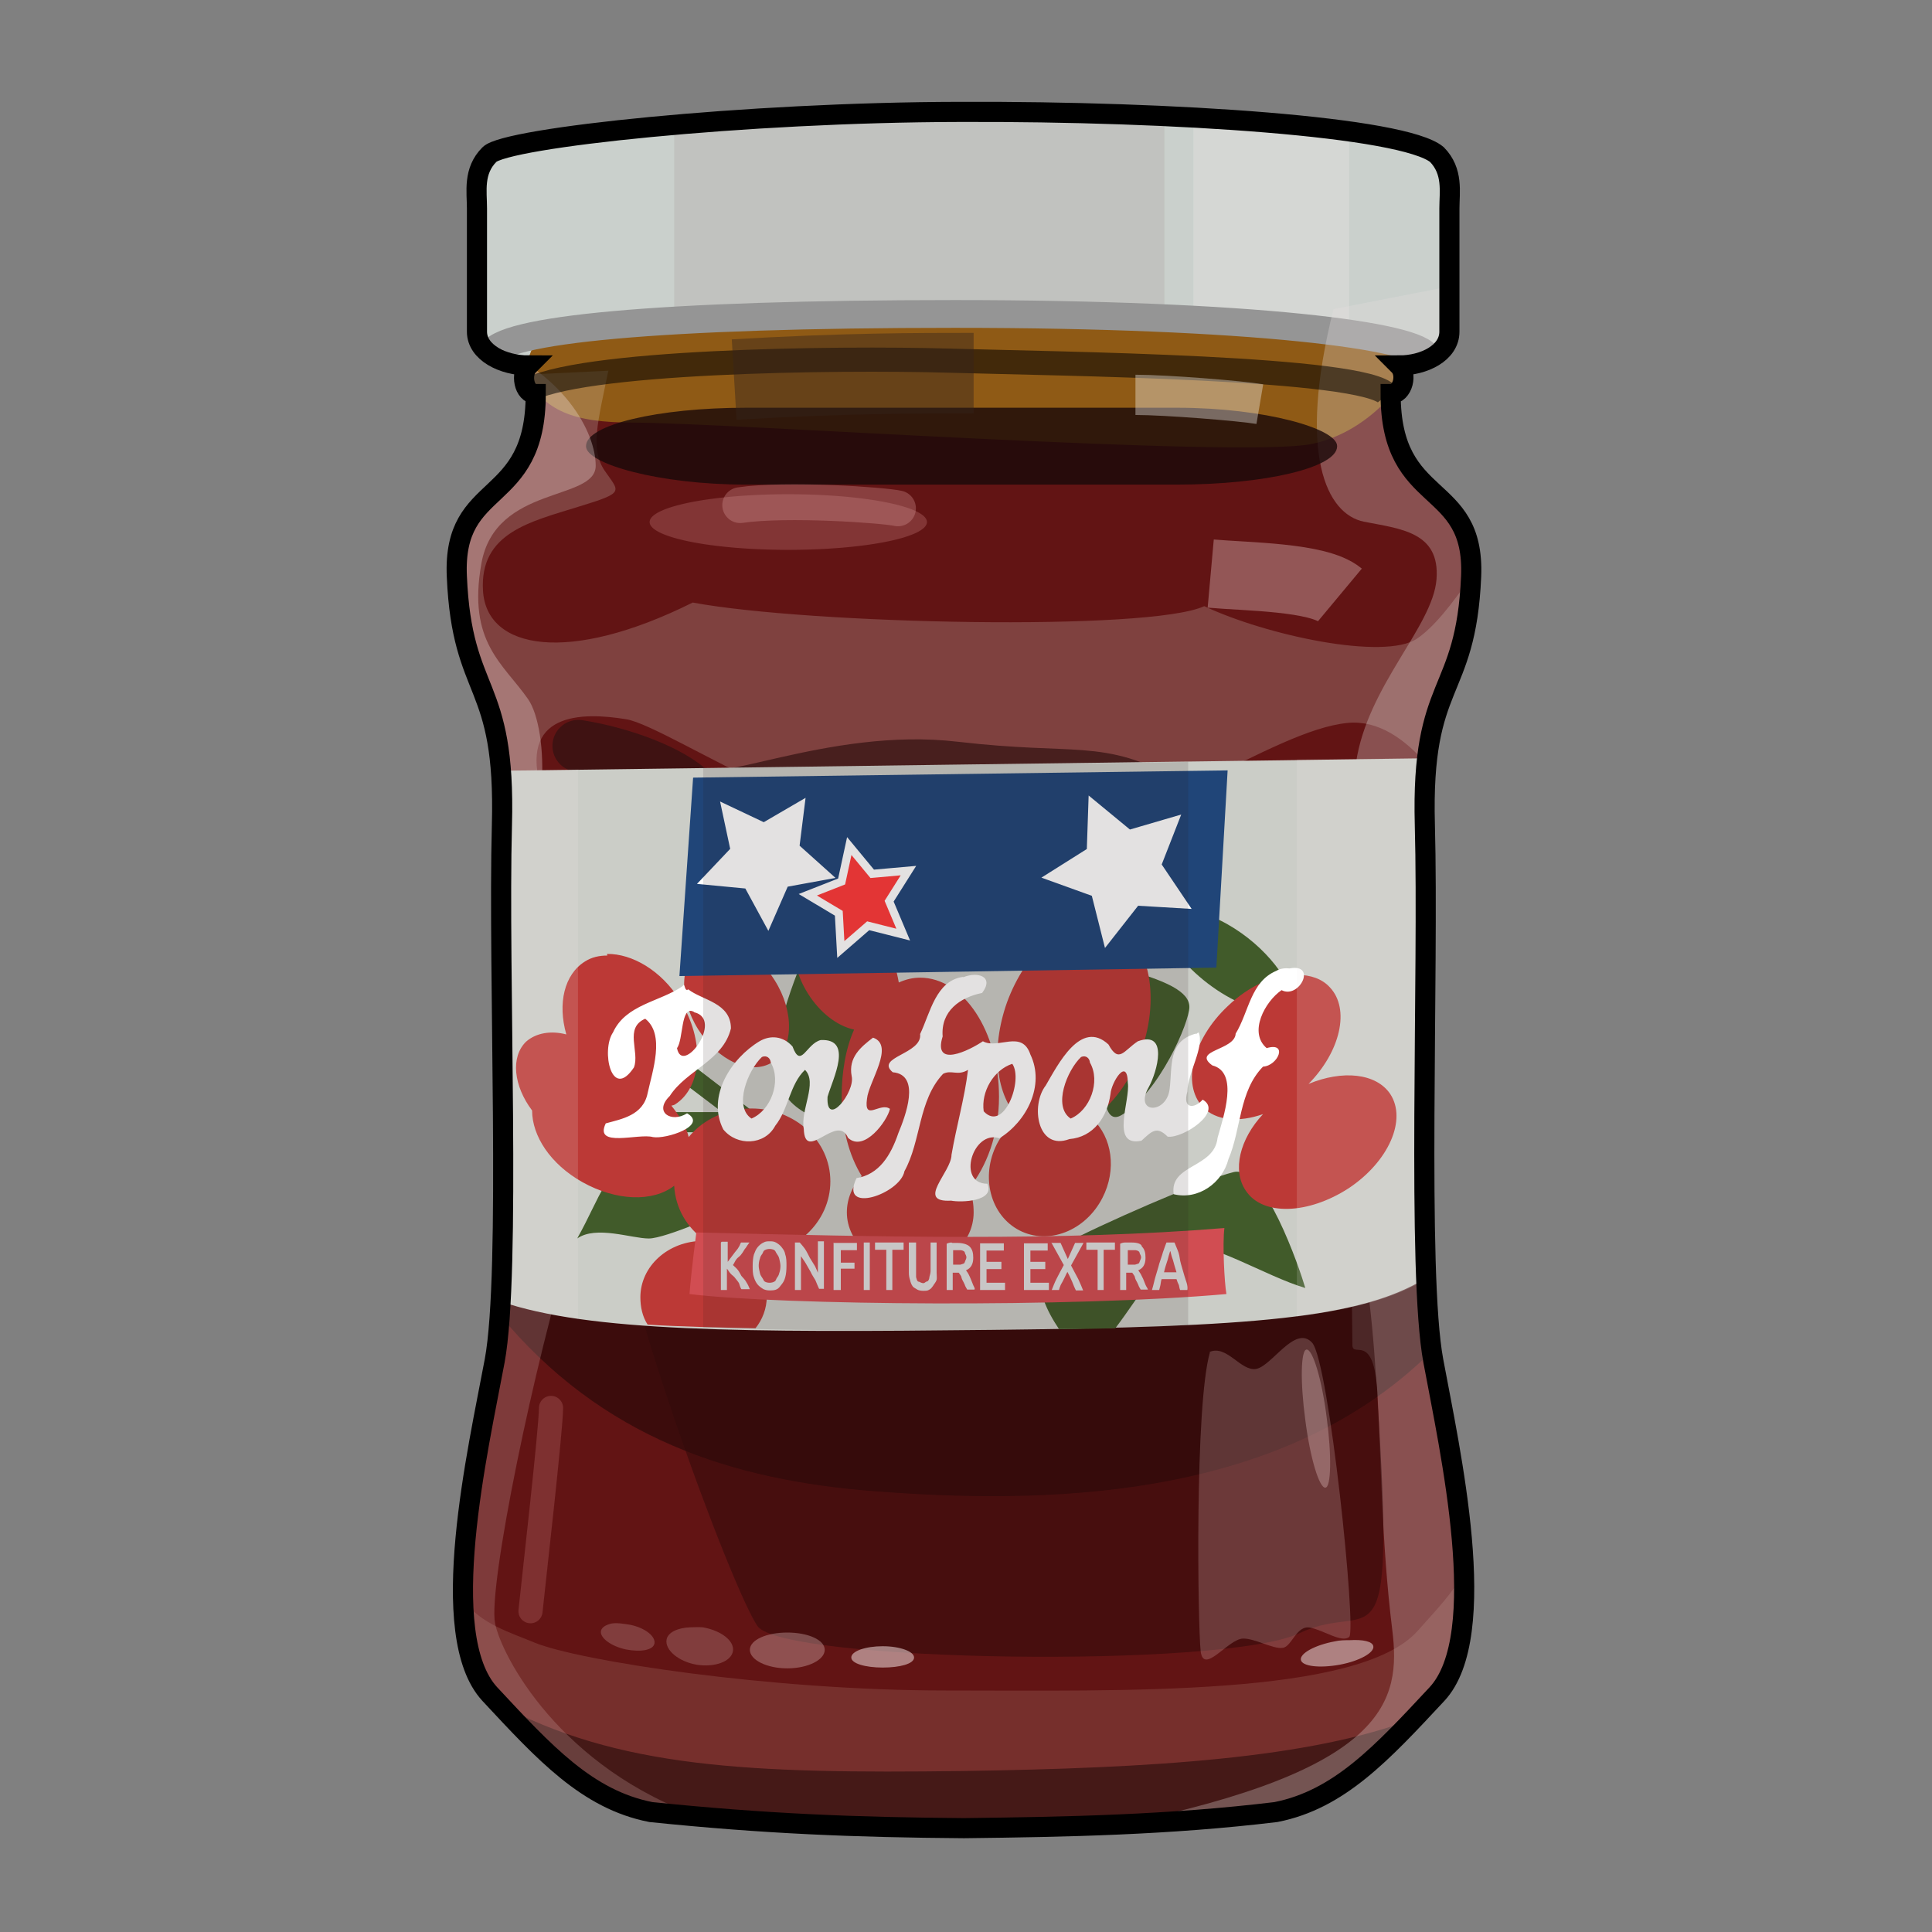 <?xml version="1.0" encoding="UTF-8" standalone="no"?>
<!DOCTYPE svg PUBLIC "-//W3C//DTD SVG 1.0//EN" "http://www.w3.org/TR/2001/REC-SVG-20010904/DTD/svg10.dtd">
<svg xmlns:svg="http://www.w3.org/2000/svg" xmlns="http://www.w3.org/2000/svg" version="1.0" width="100%" height="100%" viewBox="0 0 48 48" id="_jam01">
<rect x="0" y="0" width="48" height="48" fill="#808080" stroke="none"/>
<defs/>
<g id="layer6">
<path d="m 23.84,2.78 c -5.33,0.01 -11.27,0.64 -11.68,1.06 -0.41,0.41 -0.31,0.92 -0.31,1.34 l 0,3.06 c 0,0.52 0.65,0.84 1.28,0.84 -0.20,0.20 -0.12,0.71 0.18,0.71 0,2.83 -2.07,2.10 -1.96,4.53 0.13,3.04 1.22,2.51 1.12,6.18 -0.10,3.67 0.23,11.10 -0.18,13.31 -0.41,2.20 -1.48,6.81 -0.12,8.28 1.36,1.46 2.42,2.62 4,2.93 2.82,0.29 5.06,0.38 7.78,0.40 2.56,-0.03 5.10,-0.08 7.75,-0.40 1.57,-0.31 2.63,-1.46 4,-2.93 1.36,-1.46 0.32,-6.07 -0.09,-8.28 -0.41,-2.20 -0.11,-9.64 -0.21,-13.31 -0.10,-3.67 1.02,-3.14 1.15,-6.18 0.10,-2.42 -2,-1.69 -2,-4.53 0.31,0 0.42,-0.50 0.21,-0.71 C 35.37,9.09 36,8.77 36,8.25 L 36,5.18 C 36,4.76 36.10,4.26 35.68,3.84 34.85,3.14 29.18,2.76 23.84,2.78 z" id="path5981" style="fill:#621414" />
<path d="M 12.31,7.21 12.37,7.93 c 0.18,0.44 0.33,0.81 0.5,1.12 0.08,0.01 0.16,0.03 0.25,0.03 -0.06,0.06 -0.08,0.15 -0.09,0.25 C 13.55,10.20 14.20,10.5 15.75,10.5 c 2.18,0 15.11,0.89 16.84,0.53 0.73,-0.15 1.40,-0.57 1.93,-1.15 -2.53e-4,-0.02 0,-0.04 0,-0.06 0.04,0 0.05,-0.04 0.09,-0.06 0.05,-0.06 0.13,-0.11 0.18,-0.18 0.00,-0.01 0.02,-0.01 0.03,-0.03 0.00,-0.00 -0.00,-0.02 0,-0.03 0.03,-0.14 0.00,-0.30 -0.09,-0.40 0.13,0 0.27,-0.03 0.40,-0.06 0.28,-0.53 0.43,-1.17 0.43,-1.81 l -23.28,0 z" id="path6499" style="fill:#8f5a15" />
<path d="m 23.84,2.78 c -5.33,0.01 -11.27,0.64 -11.68,1.06 -0.41,0.41 -0.31,0.92 -0.31,1.34 l 0,3.06 c 0,0.50 0.60,0.82 1.21,0.84 L 13.28,8.5 c 0,0 3.55,-0.56 10.65,-0.56 7.10,0 10.84,0.56 10.84,0.56 L 34.81,9.09 C 35.42,9.07 36,8.75 36,8.25 L 36,5.18 C 36,4.76 36.10,4.26 35.68,3.84 34.85,3.14 29.18,2.76 23.84,2.78 z m 10.96,6.43 0,0.34 c 0.04,-0.11 0.04,-0.23 0,-0.34 z" id="path6497" style="fill:#cad0cc" />
<path d="m 29.65,2.93 0,5.15 c 1.73,0.08 3.04,0.16 3.87,0.25 l 0,-5.06 C 32.49,3.13 31.13,3.02 29.65,2.93 z" id="rect7118" style="color:#000000;fill:#e7e2e2;fill-opacity:0.40;stroke-width:2" />
<path d="M 23.84,2.78 C 21.39,2.79 18.86,2.93 16.75,3.12 l 0,5.06 c 1.75,-0.12 4.06,-0.25 7.18,-0.25 1.93,0 3.56,0.06 5,0.12 l 0,-5.15 C 27.30,2.82 25.58,2.77 23.84,2.78 z" id="rect7116" style="color:#000000;fill:#836a6a;fill-opacity:0.13;stroke-width:2" />
<path d="M 12.21,8.81 C 12.36,8.19 16.38,7.80 23.72,7.80 c 7.34,0 11.59,0.54 11.74,1.08" id="path7066" style="fill:none;stroke:#959595;stroke-width:0.69" />
<path d="m 36.34,39.12 c -0.25,0.45 -0.61,0.83 -1.12,1.40 C 33.76,42.16 27.86,42 23.5,42 19.13,42 14.37,41.26 13.28,40.81 12.66,40.55 11.97,40.36 11.5,39.75 c 0.02,1.00 0.19,1.87 0.65,2.37 1.36,1.46 2.42,2.62 4,2.93 2.82,0.29 5.06,0.38 7.78,0.40 2.56,-0.03 5.10,-0.08 7.75,-0.40 1.57,-0.31 2.63,-1.46 4,-2.93 0.55,-0.59 0.69,-1.73 0.65,-3 z" id="path6503" style="fill:#d7ad9d;fill-opacity:0.18" />
<path d="m 12.34,42.31 c 1.27,1.37 2.31,2.45 3.81,2.75 2.82,0.29 5.06,0.38 7.78,0.40 2.56,-0.03 5.10,-0.08 7.75,-0.40 1.35,-0.27 2.34,-1.18 3.46,-2.37 C 32.57,43.69 28.60,43.93 23.93,44 18.62,44.07 15.34,43.93 12.34,42.31 z" id="path6513" style="color:#000000;fill:#1d0606;fill-opacity:0.54;stroke-width:1px" />
<path d="M 15.12,9.21 13.03,9.31 c -0.03,0.22 0.05,0.5 0.28,0.5 0,2.83 -2.07,2.10 -1.96,4.53 0.13,3.04 1.22,2.51 1.12,6.18 -0.00,0.17 0.00,0.43 0,0.62 0.72,-0.35 1.20,-0.83 1,-1.46 -0.63,-2.00 1.00,-1.99 2.09,-1.81 1.09,0.18 5.82,3.55 9.37,3.18 3.55,-0.36 6.65,-2.91 8.56,-3.09 0.75,-0.07 1.41,0.40 1.93,1 0.21,-1.99 0.97,-2.12 1.09,-4.59 -0.42,0.62 -0.89,1.22 -1.31,1.5 -0.81,0.54 -3.73,-0.08 -5.28,-0.81 -1.36,0.63 -9.80,0.45 -12.71,-0.09 C 14.12,16.51 12.09,16.14 12,14.68 c -0.09,-1.45 1.19,-1.72 2.37,-2.09 1.18,-0.36 1.02,-0.36 0.65,-0.90 -0.36,-0.54 -0.17,-1.19 0.09,-2.46 z" id="path6509" style="fill:#e9ded7;fill-opacity:0.22" />
<path d="m 12.46,23.59 c 0.02,3.12 0.08,6.87 -0.06,9.06 2.56,3.10 5.80,4.13 9.34,4.40 4.04,0.31 10.01,0.30 13.81,-3.46 -0.23,-1.53 -0.18,-4.86 -0.15,-8.06 l -22.93,-1.93 z" id="path6517" style="fill:#1d0606;fill-opacity:0.54" />
<path d="m 36,7.12 -2.87,0.56 c -0.91,3.64 -0.16,5.09 0.75,5.28 0.91,0.18 1.90,0.25 1.81,1.43 -0.09,1.18 -1.72,2.65 -2,4.56 -0.27,1.91 -0.09,14.10 -0.09,14.46 0,0.36 0.53,-0.35 0.62,1.18 0.09,1.54 0.10,3.72 0.37,5.90 0.22,1.77 -0.11,3.48 -6.78,4.84 1.27,-0.05 2.56,-0.15 3.87,-0.31 1.57,-0.31 2.63,-1.46 4,-2.93 1.36,-1.46 0.32,-6.07 -0.09,-8.28 -0.41,-2.20 -0.11,-9.64 -0.21,-13.31 -0.10,-3.67 1.02,-3.14 1.15,-6.18 0.10,-2.42 -2,-1.69 -2,-4.53 0.31,0 0.42,-0.50 0.21,-0.71 0.62,0 1.25,-0.31 1.25,-0.84 l 0,-1.12 z" id="path6511" style="fill:#e4dcdc;fill-opacity:0.30" />
<path d="m 12.5,29.25 c -0.00,1.95 -0.05,3.72 -0.21,4.59 -0.41,2.20 -1.48,6.81 -0.12,8.28 1.36,1.46 2.42,2.62 4,2.93 0.45,0.04 0.88,0.08 1.31,0.12 -3.58,-1.23 -5.03,-4.06 -5.18,-4.84 -0.18,-0.91 0.99,-6.55 1.90,-9.46 L 12.5,29.25 z" id="path6515" style="fill:#cda7a7;fill-opacity:0.26" />
<rect width="18.66" height="1.91" rx="3.98" ry="0.95" x="14.56" y="10.13" id="rect6549" style="color:#000000;fill:#1a0909;fill-opacity:0.81;stroke-width:0.5" />
<path d="m 11.87,8.40 c 0.11,0.42 0.68,0.68 1.25,0.68 -0.20,0.20 -0.12,0.71 0.18,0.71 0,2.83 -2.07,2.10 -1.96,4.53 0.13,3.04 1.22,2.51 1.12,6.18 -0.01,0.48 0.00,1.15 0,1.75 C 13.71,20.88 13.64,18.12 13.12,17.37 12.50,16.48 11.61,15.96 11.96,14 c 0.35,-1.96 2.84,-1.54 2.84,-2.43 0,-0.81 -0.76,-2.34 -2.93,-3.15 z" id="path6574" style="fill:#f2e2e2;fill-opacity:0.33" />
<path d="m 15.08,28.71 c 0.17,2.94 3.12,10.80 3.74,11.69 0.62,0.89 11.60,1.07 13.48,0.17 1.87,-0.89 2.41,1.33 1.87,-6.60 -0.53,-7.94 -2.85,-6.42 -2.85,-6.42 z" id="path6576" style="color:#000000;fill:#300a0a;fill-opacity:0.54;stroke-width:1px" />
<path d="m 14.37,18.53 c 1.07,0.17 2.32,0.62 2.85,1.16 0.53,0.53 3.48,-0.98 6.51,-0.62 3.03,0.35 3.57,-0.08 5.26,0.89" id="path6572" style="fill:none;stroke:#321111;stroke-width:1.29;stroke-linecap:round;stroke-opacity:0.71" />
<path d="m 35.43,18.84 -23,0.31 c 0.03,0.38 0.04,0.82 0.03,1.37 -0.08,3.07 0.14,8.74 -0.03,11.81 2.19,0.76 6.03,0.78 12.21,0.71 6.53,-0.07 9.16,-0.29 10.78,-1.28 -0.12,-3.16 0.02,-8.35 -0.06,-11.25 -0.02,-0.71 0.00,-1.23 0.06,-1.68 z" id="path6501" style="fill:#cbcdc7" />
<path d="m 28.62,22.53 c 0.37,1.27 1.74,2.46 3.06,2.65 1.32,0.18 -0.61,-2.89 -3.06,-2.65 z m -8.68,1.31 c -0.61,1.50 -0.78,2.41 -0.5,3.21 0.28,0.80 1.87,1.03 1.87,1.03 l 0.53,-4 -1.90,-0.25 z m 7.78,0.18 c 0,0 -0.78,4.25 0.15,3.68 0.94,-0.56 1.68,-2.31 1.68,-2.68 0,-0.37 -0.52,-0.66 -1.84,-1 z m -10.87,2.15 -0.31,0.40 1.40,1.06 -2.12,0 0,0.5 2.78,0 0.03,0 L 18.71,28.25 19,27.84 16.84,26.18 z M 15.87,28.84 c -0.79,0.09 -0.95,0.90 -1.53,1.93 0.47,-0.33 1.35,0 1.78,0 0.42,0 1.93,-0.68 1.93,-0.68 0,0 -0.64,-1.10 -1.78,-1.25 -0.14,-0.01 -0.29,-0.01 -0.40,0 z M 30.65,29.12 c -0.75,0.18 -3.40,1.34 -4.25,1.81 -0.69,0.38 -0.77,1.08 -0.09,2.09 C 26.79,33.02 27.28,33.01 27.71,33 28.31,32.21 28.96,31.09 29.37,30.96 29.98,30.78 31.44,31.71 32.43,32 32.29,31.52 31.41,28.93 30.65,29.12 z" id="path6870" style="fill:#415b2a" />
<path d="m 23.03,12.97 a 3.44,0.69 0 1 1 -6.89,0 3.44,0.69 0 1 1 6.89,0 z" id="path6792" style="color:#000000;fill:#c47b7b;fill-opacity:0.33;stroke-width:1.70" />
<path d="m 18.39,12.55 c 1.16,-0.17 3.57,0 3.92,0.08" id="path6568" style="fill:none;stroke:#d89898;stroke-width:0.89;stroke-linecap:round;stroke-opacity:0.33" />
<path d="m 30.08,14.25 c 0.89,0.08 2.67,0.08 3.21,0.53" id="path6570" style="fill:none;stroke:#bc8d8d;stroke-width:1.70;stroke-opacity:0.55" />
<path d="m 30.06,33.60 c -0.38,1.31 -0.30,6.81 -0.23,7.42 0.07,0.61 0.68,-0.30 1.05,-0.31 0.29,-0.01 0.76,0.27 0.99,0.23 0.23,-0.03 0.34,-0.58 0.69,-0.50 0.34,0.07 0.77,0.38 0.96,0.23 0.19,-0.15 -0.50,-6.84 -0.92,-7.31 -0.42,-0.46 -1.00,0.58 -1.39,0.65 -0.38,0.07 -0.73,-0.61 -1.16,-0.42 z" id="path6729" style="fill:#e3bfbf;fill-opacity:0.24" />
<path d="m 13.18,40.03 c 0.08,-0.77 0.51,-4.53 0.51,-5.05" id="path6757" style="fill:none;stroke:#e69a9a;stroke-width:0.60;stroke-linecap:round;stroke-opacity:0.21" />
<path d="m 20.59,22.56 c -0.16,0.00 -0.30,0.04 -0.43,0.12 -0.53,0.33 -0.58,1.22 -0.09,2 0.30,0.48 0.73,0.81 1.15,0.90 -0.21,0.47 -0.31,1.06 -0.31,1.68 0,0.76 0.18,1.44 0.5,1.96 -0.23,0.24 -0.37,0.56 -0.37,0.90 0,0.76 0.72,1.37 1.59,1.37 0.87,0 1.56,-0.60 1.56,-1.37 0,-0.20 -0.03,-0.42 -0.12,-0.59 0.44,-0.54 0.75,-1.35 0.75,-2.28 0,-1.62 -0.88,-2.96 -1.96,-2.96 -0.18,0 -0.35,0.04 -0.53,0.12 C 22.28,24.12 22.19,23.78 22,23.46 21.63,22.88 21.07,22.55 20.59,22.56 z m 6.68,0.28 c -0.84,-0.03 -1.79,0.81 -2.25,2.06 -0.42,1.18 -0.27,2.34 0.31,2.90 -0.21,0.16 -0.42,0.35 -0.56,0.62 -0.42,0.82 -0.16,1.78 0.56,2.15 0.72,0.37 1.64,0.01 2.06,-0.81 0.36,-0.70 0.24,-1.51 -0.25,-1.96 0.49,-0.35 0.94,-0.93 1.21,-1.68 0.51,-1.42 0.17,-2.85 -0.75,-3.18 -0.11,-0.04 -0.22,-0.08 -0.34,-0.09 z m -9.43,0.62 c -0.16,0.00 -0.30,0.04 -0.43,0.12 -0.53,0.33 -0.55,1.22 -0.06,2 0.49,0.77 1.30,1.15 1.84,0.81 0.53,-0.33 0.55,-1.25 0.06,-2.03 -0.36,-0.58 -0.92,-0.91 -1.40,-0.90 z m -2.75,0.28 c -0.20,0.00 -0.39,0.04 -0.56,0.15 -0.51,0.32 -0.68,1.04 -0.46,1.81 -0.38,-0.10 -0.75,-0.04 -1,0.18 -0.39,0.38 -0.31,1.10 0.15,1.71 -0.00,0.63 0.45,1.33 1.25,1.78 0.84,0.47 1.75,0.50 2.28,0.09 0.03,0.56 0.32,1.05 0.78,1.37 -0.02,-7.56e-4 -0.04,0 -0.06,0 -0.87,0 -1.56,0.63 -1.56,1.40 0,0.24 0.05,0.48 0.18,0.68 0.77,0.05 1.72,0.07 2.68,0.09 0.17,-0.21 0.28,-0.49 0.28,-0.78 0,-0.40 -0.21,-0.77 -0.53,-1.03 0.05,0.00 0.10,0 0.15,0 1.08,0 1.96,-0.82 1.96,-1.84 0,-1.01 -0.88,-1.81 -1.96,-1.81 -0.63,0 -1.20,0.27 -1.56,0.71 -0.06,-0.26 -0.23,-0.53 -0.43,-0.78 0.03,-0.01 0.06,-0.01 0.09,-0.03 0.68,-0.43 0.75,-1.60 0.12,-2.59 -0.46,-0.74 -1.19,-1.16 -1.81,-1.15 z m 17.12,0.46 C 31.68,24.21 31.04,24.48 30.5,25 c -0.86,0.81 -1.15,1.93 -0.62,2.5 0.33,0.35 0.90,0.39 1.5,0.18 -0.58,0.62 -0.77,1.40 -0.43,1.90 0.42,0.64 1.56,0.59 2.56,-0.06 0.99,-0.66 1.45,-1.70 1.03,-2.34 -0.35,-0.52 -1.19,-0.60 -2.03,-0.25 0.79,-0.80 1.04,-1.86 0.53,-2.40 -0.19,-0.21 -0.48,-0.31 -0.81,-0.31 z" id="path6822" style="color:#000000;fill:#bc3936;stroke-width:1.70" />
<path d="m 31.71,24.12 c -0.64,0.27 -0.68,1.02 -1.01,1.56 -0.02,0.42 -1.10,0.41 -0.58,0.79 0.67,0.17 0.27,1.29 0.13,1.80 -0.08,0.76 -1.20,0.65 -1.09,1.40 0.61,0.15 1.21,-0.28 1.36,-0.87 0.32,-0.75 0.26,-1.69 0.86,-2.30 0.37,-0.02 0.63,-0.62 0.09,-0.46 -0.46,-0.39 -0.04,-1.16 0.37,-1.44 0.44,0.23 0.89,-0.67 0.20,-0.54 -0.11,-0.01 -0.23,-8.3e-4 -0.33,0.06 z m -7.78,0.15 c -0.68,0.09 -0.82,0.90 -1.07,1.42 0.06,0.50 -1.13,0.57 -0.68,0.95 0.71,0.06 0.31,1.10 0.14,1.51 -0.19,0.56 -0.48,1.03 -1.04,1.12 -0.44,0.92 1.09,0.39 1.19,-0.17 0.42,-0.76 0.34,-1.76 0.96,-2.42 0.21,-0.11 0.36,0.06 0.62,-0.10 -0.08,0.68 -0.29,1.41 -0.41,2.11 0.00,0.43 -0.90,1.19 -0.01,1.14 0.25,0.05 1.10,0.02 0.90,-0.42 -0.77,0.00 -0.36,-1.35 0.30,-1.13 0.67,-0.41 1.14,-1.31 0.77,-2.08 -0.21,-0.63 -0.80,-0.12 -1.18,-0.33 -0.34,0.23 -1.25,0.68 -1.00,-0.12 -0.05,-0.63 0.43,-0.97 0.98,-1.08 C 24.71,24.26 24.29,24.13 23.93,24.28 z M 16.96,24.5 c -0.56,0.39 -1.41,0.45 -1.73,1.15 -0.30,0.44 -0.04,1.71 0.52,0.87 0.15,-0.39 -0.25,-0.98 0.28,-1.21 0.50,0.39 0.18,1.30 0.06,1.85 -0.11,0.55 -0.64,0.64 -1.04,0.75 -0.30,0.62 0.82,0.24 1.17,0.34 0.33,0.06 1.38,-0.29 0.85,-0.59 -0.39,0.25 -0.84,-0.03 -0.43,-0.43 0.41,-0.64 1.33,-0.88 1.52,-1.68 -8.99e-4,-0.64 -0.72,-0.70 -1.06,-0.97 C 17.00,24.66 17.02,24.38 16.96,24.5 z M 17.25,25.15 c 0.74,0.18 -0.30,1.59 -0.43,0.89 0.16,-0.21 0.09,-1.05 0.40,-0.91 l 0.02,0.01 -1e-6,-3e-6 z m 12.46,0.53 c -0.70,0.19 -0.58,0.81 -0.65,1.37 -0.07,0.64 -0.90,0.63 -0.52,-0.04 0.21,-0.38 0.50,-1.42 -0.27,-1.14 -0.35,0.23 -0.47,0.56 -0.73,0.08 -0.69,-0.64 -1.26,0.51 -1.56,1.02 -0.38,0.49 -0.21,1.63 0.59,1.33 0.60,-0.05 0.94,-0.55 1.02,-1.12 0.02,-0.29 0.42,-0.93 0.43,-0.28 0.07,0.43 -0.45,1.61 0.34,1.44 0.26,-0.24 0.38,-0.37 0.65,-0.10 0.38,0.05 1.39,-0.62 0.87,-0.92 C 29.68,27.55 29.37,27.56 29.5,27.12 c 0.01,-0.47 0.43,-1.11 0.28,-1.47 -0.02,0.01 -0.04,0.02 -0.06,0.04 z M 18.87,25.87 c -0.70,0.42 -1.32,1.37 -0.90,2.19 0.34,0.42 1.03,0.40 1.29,-0.09 0.33,-0.41 0.36,-1.03 0.74,-1.39 0.32,0.32 -0.12,1.00 -0.03,1.47 0.03,0.86 0.83,-0.41 1.10,0.22 0.40,0.37 0.98,-0.43 1.04,-0.72 -0.24,-0.18 -0.65,0.33 -0.57,-0.25 0.04,-0.42 0.70,-1.33 0.15,-1.52 -0.30,0.23 -0.62,0.49 -0.53,0.96 0.09,0.39 -0.64,1.31 -0.60,0.51 0.13,-0.45 0.65,-1.45 -0.17,-1.41 -0.36,0.09 -0.49,0.73 -0.70,0.16 C 19.46,25.74 19.14,25.71 18.87,25.87 z m 0.28,0.53 c 0.27,0.47 -0.00,1.19 -0.48,1.39 -0.45,-0.30 -0.09,-1.20 0.26,-1.53 0.12,-0.05 0.21,0.03 0.22,0.14 z m 7.93,0 c 0.27,0.47 -0.00,1.19 -0.48,1.39 -0.45,-0.30 -0.09,-1.20 0.26,-1.53 0.12,-0.05 0.21,0.03 0.22,0.14 z m -1.93,0.03 c 0.28,0.40 -0.21,1.72 -0.71,1.18 -0.07,-0.49 0.25,-1.03 0.71,-1.18 z" id="path7045" style="font-size:5.35px;font-style:italic;font-variant:normal;font-weight:bold;font-stretch:normal;line-height:125%;letter-spacing:0px;word-spacing:0px;fill:#ffffff;font-family:URW Chancery L;-inkscape-font-specification:URW Chancery L Bold Italic" />
<path d="m 30.5,19.14 -13.28,0.18 -0.34,4.93 13.34,-0.21 0.28,-4.90 z" id="path6794" style="fill:#204578" />
<path d="m 19.89,20.01 -0.13,1.04 0.78,0.70 -1.04,0.19 -0.42,0.96 -0.50,-0.92 -1.05,-0.10 0.72,-0.76 -0.22,-1.03 0.95,0.45 z" id="path7050" style="color:#000000;fill:#ffffff;stroke:#ffffff;stroke-width:0.2" />
<path d="m 21.10,21.02 0.57,0.69 0.90,-0.08 -0.48,0.76 0.35,0.83 -0.87,-0.22 -0.68,0.59 -0.05,-0.90 -0.77,-0.46 0.84,-0.33 z" id="path7052" style="color:#000000;fill:#ff3939;stroke:#ffffff;stroke-width:0.2" />
<path d="m 29.18,20.39 -0.43,1.10 0.66,0.98 -1.18,-0.07 -0.73,0.93 -0.29,-1.15 -1.11,-0.40 1.00,-0.63 0.04,-1.18 0.91,0.75 z" id="path7054" style="color:#000000;fill:#ffffff;stroke:#ffffff;stroke-width:0.2" />
<path d="m 17.31,30.62 c 4.54,0.11 9.08,0.22 13.11,-0.11 -0.05,0.39 3e-6,1.36 0.05,1.64 -3.80,0.34 -11.07,0.28 -13.34,-10e-7 0.05,-0.62 0.17,-1.53 0.17,-1.53 z" id="path6796" style="fill:#d14d52" />
<path d="m 19.12,30.84 c -0.05,0 -0.10,0.00 -0.15,0.03 -0.05,0.02 -0.11,0.07 -0.15,0.12 -0.04,0.05 -0.06,0.10 -0.09,0.18 -0.02,0.07 -0.03,0.17 -0.03,0.28 0,0.10 0.00,0.20 0.03,0.28 0.02,0.07 0.05,0.13 0.09,0.18 0.04,0.05 0.10,0.09 0.15,0.12 0.05,0.02 0.09,0.03 0.15,0.03 0.06,0 0.13,-0.00 0.18,-0.03 0.05,-0.02 0.08,-0.07 0.12,-0.12 0.04,-0.05 0.07,-0.10 0.09,-0.18 0.02,-0.07 0.03,-0.17 0.03,-0.28 0,-0.10 -0.00,-0.20 -0.03,-0.28 C 19.50,31.10 19.47,31.05 19.43,31 19.39,30.94 19.33,30.90 19.28,30.87 19.22,30.84 19.18,30.84 19.12,30.84 z m -1.21,0.03 0,1.18 0.15,0 0,-0.53 c 0.03,0.03 0.05,0.08 0.09,0.12 0.03,0.04 0.09,0.07 0.12,0.12 0.03,0.04 0.06,0.07 0.09,0.12 0.02,0.05 0.03,0.11 0.06,0.15 l 0.21,0 c -0.02,-0.05 -0.05,-0.12 -0.09,-0.18 -0.03,-0.06 -0.08,-0.10 -0.12,-0.15 -0.03,-0.05 -0.05,-0.10 -0.09,-0.15 -0.03,-0.04 -0.08,-0.08 -0.12,-0.12 0.03,-0.04 0.05,-0.10 0.09,-0.15 0.03,-0.04 0.09,-0.07 0.12,-0.12 C 18.47,31.10 18.49,31.04 18.53,31 18.56,30.95 18.59,30.91 18.62,30.87 l -0.21,0 c -0.02,0.03 -0.03,0.08 -0.06,0.12 -0.02,0.04 -0.06,0.08 -0.09,0.12 -0.03,0.04 -0.06,0.08 -0.09,0.12 -0.03,0.04 -0.06,0.08 -0.09,0.12 l 0,-0.5 -0.15,0 z m 1.84,0 0,1.18 0.15,0 0,-0.84 c 0.03,0.05 0.08,0.11 0.12,0.18 0.04,0.07 0.08,0.14 0.12,0.21 0.03,0.07 0.08,0.14 0.12,0.21 0.03,0.07 0.06,0.15 0.09,0.21 l 0.12,0 0,-1.18 -0.15,0 0,0.78 C 20.31,31.59 20.28,31.53 20.25,31.46 20.21,31.39 20.16,31.32 20.12,31.25 20.08,31.17 20.04,31.09 20,31.03 19.95,30.96 19.91,30.92 19.87,30.87 l -0.12,0 z m 0.96,0 0,1.18 0.18,0 0,-0.53 0.34,0 0,-0.15 -0.34,0 0,-0.31 0.40,0 0,-0.18 -0.59,0 z m 0.75,0 0,1.18 0.15,0 0,-1.18 -0.15,0 z m 0.28,0 0,0.18 0.28,0 0,1 0.15,0 0,-1 0.28,0 0,-0.18 -0.71,0 z m 0.84,0 0,0.75 c 0,0.06 0.01,0.13 0.03,0.18 0.01,0.05 0.03,0.11 0.06,0.15 0.02,0.04 0.08,0.06 0.12,0.09 0.04,0.02 0.09,0.03 0.15,0.03 0.06,0 0.11,-0.00 0.15,-0.03 0.04,-0.02 0.06,-0.05 0.09,-0.09 0.02,-0.04 0.07,-0.09 0.09,-0.15 0.01,-0.05 -1e-6,-0.11 0,-0.18 l 0,-0.75 -0.15,0 0,0.71 c 0,0.05 -0.02,0.11 -0.03,0.15 -0.00,0.03 -0.01,0.06 -0.03,0.09 -0.01,0.02 -0.03,0.01 -0.06,0.03 -0.02,0.01 -0.03,0.03 -0.06,0.03 -0.02,0 -0.06,-0.01 -0.09,-0.03 -0.02,-0.01 -0.04,-0.00 -0.06,-0.03 -0.01,-0.02 -0.02,-0.05 -0.03,-0.09 -0.00,-0.03 -1e-6,-0.10 0,-0.15 l 0,-0.71 -0.18,0 z m 1.06,0 c -0.04,0.00 -0.08,0.01 -0.12,0.03 l 0,1.15 0.15,0 0,-0.43 0.09,0 0.03,0 c 0.00,0 0.01,0.00 0.03,0 0.01,0.02 0.04,0.05 0.06,0.09 0.01,0.03 0.01,0.05 0.03,0.09 0.02,0.03 0.04,0.08 0.06,0.12 0.01,0.04 0.04,0.08 0.06,0.12 l 0.18,0 C 24.23,32.01 24.20,31.98 24.18,31.93 24.16,31.89 24.14,31.82 24.12,31.78 24.10,31.73 24.08,31.69 24.06,31.65 24.04,31.61 24.01,31.58 24,31.56 c 0.12,-0.05 0.18,-0.15 0.18,-0.31 -1e-6,-0.12 -0.02,-0.21 -0.09,-0.28 -0.06,-0.06 -0.18,-0.09 -0.31,-0.09 -0.03,0 -0.07,-0.00 -0.12,0 z m 0.71,0 0,1.18 0.62,0 0,-0.18 -0.46,0 0,-0.34 0.37,0 0,-0.18 -0.37,0 0,-0.28 0.43,0 0,-0.18 -0.59,0 z m 1.09,0 0,1.18 0.62,0 0,-0.18 -0.46,0 0,-0.34 0.37,0 0,-0.18 -0.37,0 0,-0.28 0.43,0 0,-0.18 -0.59,0 z m 0.68,0 0.31,0.56 c -0.06,0.11 -0.13,0.24 -0.18,0.34 -0.05,0.10 -0.08,0.18 -0.12,0.28 l 0.18,0 c 0.01,-0.02 0.01,-0.05 0.03,-0.09 0.01,-0.04 0.04,-0.08 0.06,-0.12 0.02,-0.04 0.04,-0.08 0.06,-0.12 0.02,-0.04 0.04,-0.09 0.06,-0.12 0.04,0.07 0.08,0.16 0.12,0.25 0.03,0.08 0.06,0.15 0.09,0.21 l 0.18,0 c -0.03,-0.08 -0.07,-0.17 -0.12,-0.28 -0.05,-0.10 -0.12,-0.22 -0.18,-0.34 l 0.31,-0.56 -0.21,0 -0.18,0.40 -0.18,-0.40 -0.21,0 z m 0.87,0 0,0.18 0.28,0 0,1 0.15,0 0,-1 0.28,0 0,-0.18 -0.71,0 z m 0.96,0 c -0.04,0.00 -0.08,0.01 -0.12,0.03 l 0,1.15 0.15,0 0,-0.43 0.09,0 0.03,0 c 0.00,0 0.01,0.00 0.03,0 0.01,0.02 0.04,0.05 0.06,0.09 0.01,0.03 0.01,0.05 0.03,0.09 0.02,0.03 0.04,0.08 0.06,0.12 0.01,0.04 0.04,0.08 0.06,0.12 l 0.18,0 c -0.01,-0.04 -0.04,-0.07 -0.06,-0.12 -0.02,-0.04 -0.04,-0.11 -0.06,-0.15 -0.02,-0.04 -0.04,-0.08 -0.06,-0.12 -0.02,-0.03 -0.04,-0.06 -0.06,-0.09 0.12,-0.05 0.18,-0.15 0.18,-0.31 -1e-6,-0.12 -0.02,-0.21 -0.09,-0.28 C 28.36,30.90 28.25,30.87 28.12,30.87 c -0.03,0 -0.07,-0.00 -0.12,0 z m 1.03,0 c -0.03,0.08 -0.06,0.16 -0.09,0.25 -0.02,0.08 -0.06,0.18 -0.09,0.28 -0.02,0.09 -0.06,0.20 -0.09,0.31 -0.03,0.10 -0.05,0.21 -0.09,0.34 l 0.18,0 0.03,-0.12 c 0.01,-0.04 0.01,-0.10 0.03,-0.15 l 0.37,0 c 0.01,0.04 0.04,0.11 0.06,0.15 0.01,0.04 0.01,0.07 0.03,0.12 l 0.18,0 C 29.52,31.93 29.46,31.82 29.43,31.71 29.40,31.61 29.37,31.50 29.34,31.40 29.31,31.30 29.31,31.21 29.28,31.12 29.25,31.03 29.21,30.95 29.18,30.87 l -0.15,0 z M 19.12,31.03 c 0.04,0 0.09,0.01 0.12,0.03 0.03,0.02 0.03,0.05 0.06,0.09 0.02,0.03 0.05,0.07 0.06,0.12 0.01,0.05 0.03,0.12 0.03,0.18 0,0.06 -0.01,0.13 -0.03,0.18 -0.01,0.05 -0.03,0.08 -0.06,0.12 -0.02,0.03 -0.02,0.07 -0.06,0.09 -0.03,0.02 -0.08,0.03 -0.12,0.03 -0.04,0 -0.09,-0.01 -0.12,-0.03 -0.03,-0.02 -0.03,-0.05 -0.06,-0.09 -0.02,-0.03 -0.05,-0.07 -0.06,-0.12 -0.01,-0.05 -0.03,-0.12 -0.03,-0.18 0,-0.06 0.01,-0.13 0.03,-0.18 0.01,-0.05 0.03,-0.08 0.06,-0.12 0.02,-0.03 0.02,-0.07 0.06,-0.09 0.03,-0.02 0.08,-0.03 0.12,-0.03 z m 4.56,0.03 c 0.02,-0.00 0.08,1e-6 0.12,0 0.03,0 0.03,-0.00 0.06,0 0.02,0.00 0.07,0.01 0.09,0.03 0.02,0.01 0.02,0.03 0.03,0.06 0.01,0.02 0.03,0.05 0.03,0.09 0,0.03 -0.02,0.06 -0.03,0.09 -0.01,0.02 -0.01,0.04 -0.03,0.06 -0.02,0.01 -0.06,0.02 -0.09,0.03 -0.03,0.00 -0.05,1e-6 -0.09,0 l -0.09,0 0,-0.37 z m 4.34,0 c 0.02,-0.00 0.08,1e-6 0.12,0 0.03,0 0.03,-0.00 0.06,0 0.02,0.00 0.07,0.01 0.09,0.03 0.02,0.01 0.02,0.03 0.03,0.06 0.01,0.02 0.03,0.05 0.03,0.09 0,0.03 -0.02,0.06 -0.03,0.09 -0.01,0.02 -0.01,0.04 -0.03,0.06 -0.02,0.01 -0.06,0.02 -0.09,0.03 -0.03,0.00 -0.05,1e-6 -0.09,0 l -0.09,0 0,-0.37 z m 1.06,0.03 c 0.01,0.05 0.03,0.13 0.06,0.21 0.02,0.08 0.06,0.21 0.09,0.31 l -0.31,0 c 0.02,-0.10 0.06,-0.22 0.09,-0.31 0.02,-0.08 0.04,-0.15 0.06,-0.21 z" id="path6953" style="font-size:1.50px;font-style:normal;font-variant:normal;font-weight:500;font-stretch:normal;line-height:125%;letter-spacing:0px;word-spacing:0px;fill:#e0e0e0;font-family:Ubuntu;-inkscape-font-specification:Ubuntu Medium" />
<path d="m 29.53,18.93 -12.06,0.15 0,13.90 c 1.94,0.07 4.28,0.09 7.18,0.06 1.96,-0.02 3.53,-0.05 4.87,-0.12 l 0,-14 z" id="rect6914" style="color:#000000;fill:#271917;fill-opacity:0.13;stroke-width:0.5" />
<path d="m 35.43,18.84 -3.21,0.03 0,13.84 c 1.48,-0.19 2.46,-0.48 3.21,-0.93 -0.12,-3.16 0.02,-8.35 -0.06,-11.25 -0.02,-0.71 0.00,-1.23 0.06,-1.68 z M 14.37,19.12 12.43,19.15 c 0.03,0.38 0.04,0.82 0.03,1.37 -0.08,3.07 0.14,8.74 -0.03,11.81 0.54,0.18 1.18,0.32 1.93,0.43 l 0,-13.65 z" id="rect6916" style="color:#000000;fill:#f3edeb;fill-opacity:0.15;stroke-width:0.5" />
<path d="M 13.06,9.73 C 14.29,8.96 20.79,8.88 23.57,8.96 26.35,9.04 33.93,9.12 34.47,9.81" id="path7064" style="fill:none;stroke:#000000;stroke-width:0.60;stroke-opacity:0.54" />
<path d="m 28.21,9.81 c 0.77,0 2.62,0.15 3.09,0.23" id="path7112" style="fill:none;stroke:#f5f5f5;stroke-width:1px;stroke-opacity:0.37" />
<path d="M 18.24,9.43 C 20.94,9.27 22.80,9.27 24.19,9.27" id="path7114" style="fill:none;stroke:#33231e;stroke-width:2;stroke-opacity:0.43" />
<path d="m 17.15,40.43 c -0.30,0.01 -0.56,0.12 -0.59,0.31 -0.04,0.25 0.29,0.54 0.75,0.62 0.45,0.07 0.86,-0.08 0.90,-0.34 0.04,-0.25 -0.29,-0.51 -0.75,-0.59 -0.11,-0.01 -0.21,-0.00 -0.31,0 z" id="path6777" style="color:#000000;fill:#e3bfbf;fill-opacity:0.24;stroke-width:0.60" />
<path d="m 19.56,40.56 c -0.51,0 -0.93,0.18 -0.93,0.43 0,0.25 0.42,0.46 0.93,0.46 0.51,0 0.93,-0.21 0.93,-0.46 0,-0.25 -0.42,-0.43 -0.93,-0.43 z" id="path6779" style="color:#000000;fill:#e3bfbf;fill-opacity:0.35;stroke-width:0.60" />
<path d="m 21.93,40.90 c -0.42,0 -0.78,0.12 -0.78,0.28 0,0.15 0.35,0.25 0.78,0.25 0.42,0 0.78,-0.09 0.78,-0.25 0,-0.15 -0.35,-0.28 -0.78,-0.28 z" id="path6781" style="color:#000000;fill:#efdada;fill-opacity:0.55;stroke-width:0.60" />
<path d="m 15.18,40.34 c -0.13,0.03 -0.23,0.09 -0.25,0.18 -0.03,0.17 0.25,0.38 0.62,0.46 0.37,0.07 0.68,0.02 0.71,-0.15 0.03,-0.17 -0.22,-0.38 -0.59,-0.46 -0.18,-0.03 -0.36,-0.06 -0.5,-0.03 z" id="path6783" style="color:#000000;fill:#e3bfbf;fill-opacity:0.24;stroke-width:0.60" />
<path d="m 32.46,33.53 c -0.14,0.01 -0.16,0.79 -0.03,1.75 0.12,0.95 0.35,1.70 0.5,1.68 0.14,-0.01 0.16,-0.79 0.03,-1.75 -0.12,-0.95 -0.35,-1.70 -0.5,-1.68 z" id="path6785" style="color:#000000;fill:#e3bfbf;fill-opacity:0.35;stroke-width:0.60" />
<path d="m 33.53,40.75 c -0.11,0.00 -0.25,0.00 -0.37,0.03 -0.49,0.09 -0.87,0.30 -0.84,0.46 0.03,0.16 0.46,0.21 0.96,0.12 0.49,-0.09 0.87,-0.30 0.84,-0.46 C 34.10,40.78 33.86,40.73 33.53,40.75 z" id="path6787" style="color:#000000;fill:#f2e2e2;fill-opacity:0.53;stroke-width:0.60" />
<path d="m 23.84,2.78 c -5.33,0.01 -11.27,0.64 -11.68,1.06 -0.41,0.41 -0.31,0.92 -0.31,1.34 l 0,3.06 c 0,0.52 0.65,0.84 1.28,0.84 -0.20,0.20 -0.12,0.71 0.18,0.71 0,2.83 -2.07,2.10 -1.96,4.53 0.13,3.04 1.22,2.51 1.12,6.18 -0.10,3.67 0.23,11.10 -0.18,13.31 -0.41,2.20 -1.48,6.81 -0.12,8.28 1.36,1.46 2.42,2.62 4,2.93 2.82,0.29 5.06,0.38 7.78,0.40 2.56,-0.03 5.10,-0.08 7.75,-0.40 1.57,-0.31 2.63,-1.46 4,-2.93 1.36,-1.46 0.32,-6.07 -0.09,-8.28 -0.41,-2.20 -0.11,-9.64 -0.21,-13.31 -0.10,-3.67 1.02,-3.14 1.15,-6.18 0.10,-2.42 -2,-1.69 -2,-4.53 0.31,0 0.42,-0.50 0.21,-0.71 0.62,0 1.25,-0.31 1.25,-0.84 l 0,-3.06 c 0,-0.41 0.10,-0.92 -0.31,-1.34 -0.83,-0.69 -6.50,-1.08 -11.84,-1.06 z" id="stroke01" style="fill:none;stroke:#000000;stroke-width:0.5" />
</g>
</svg>
